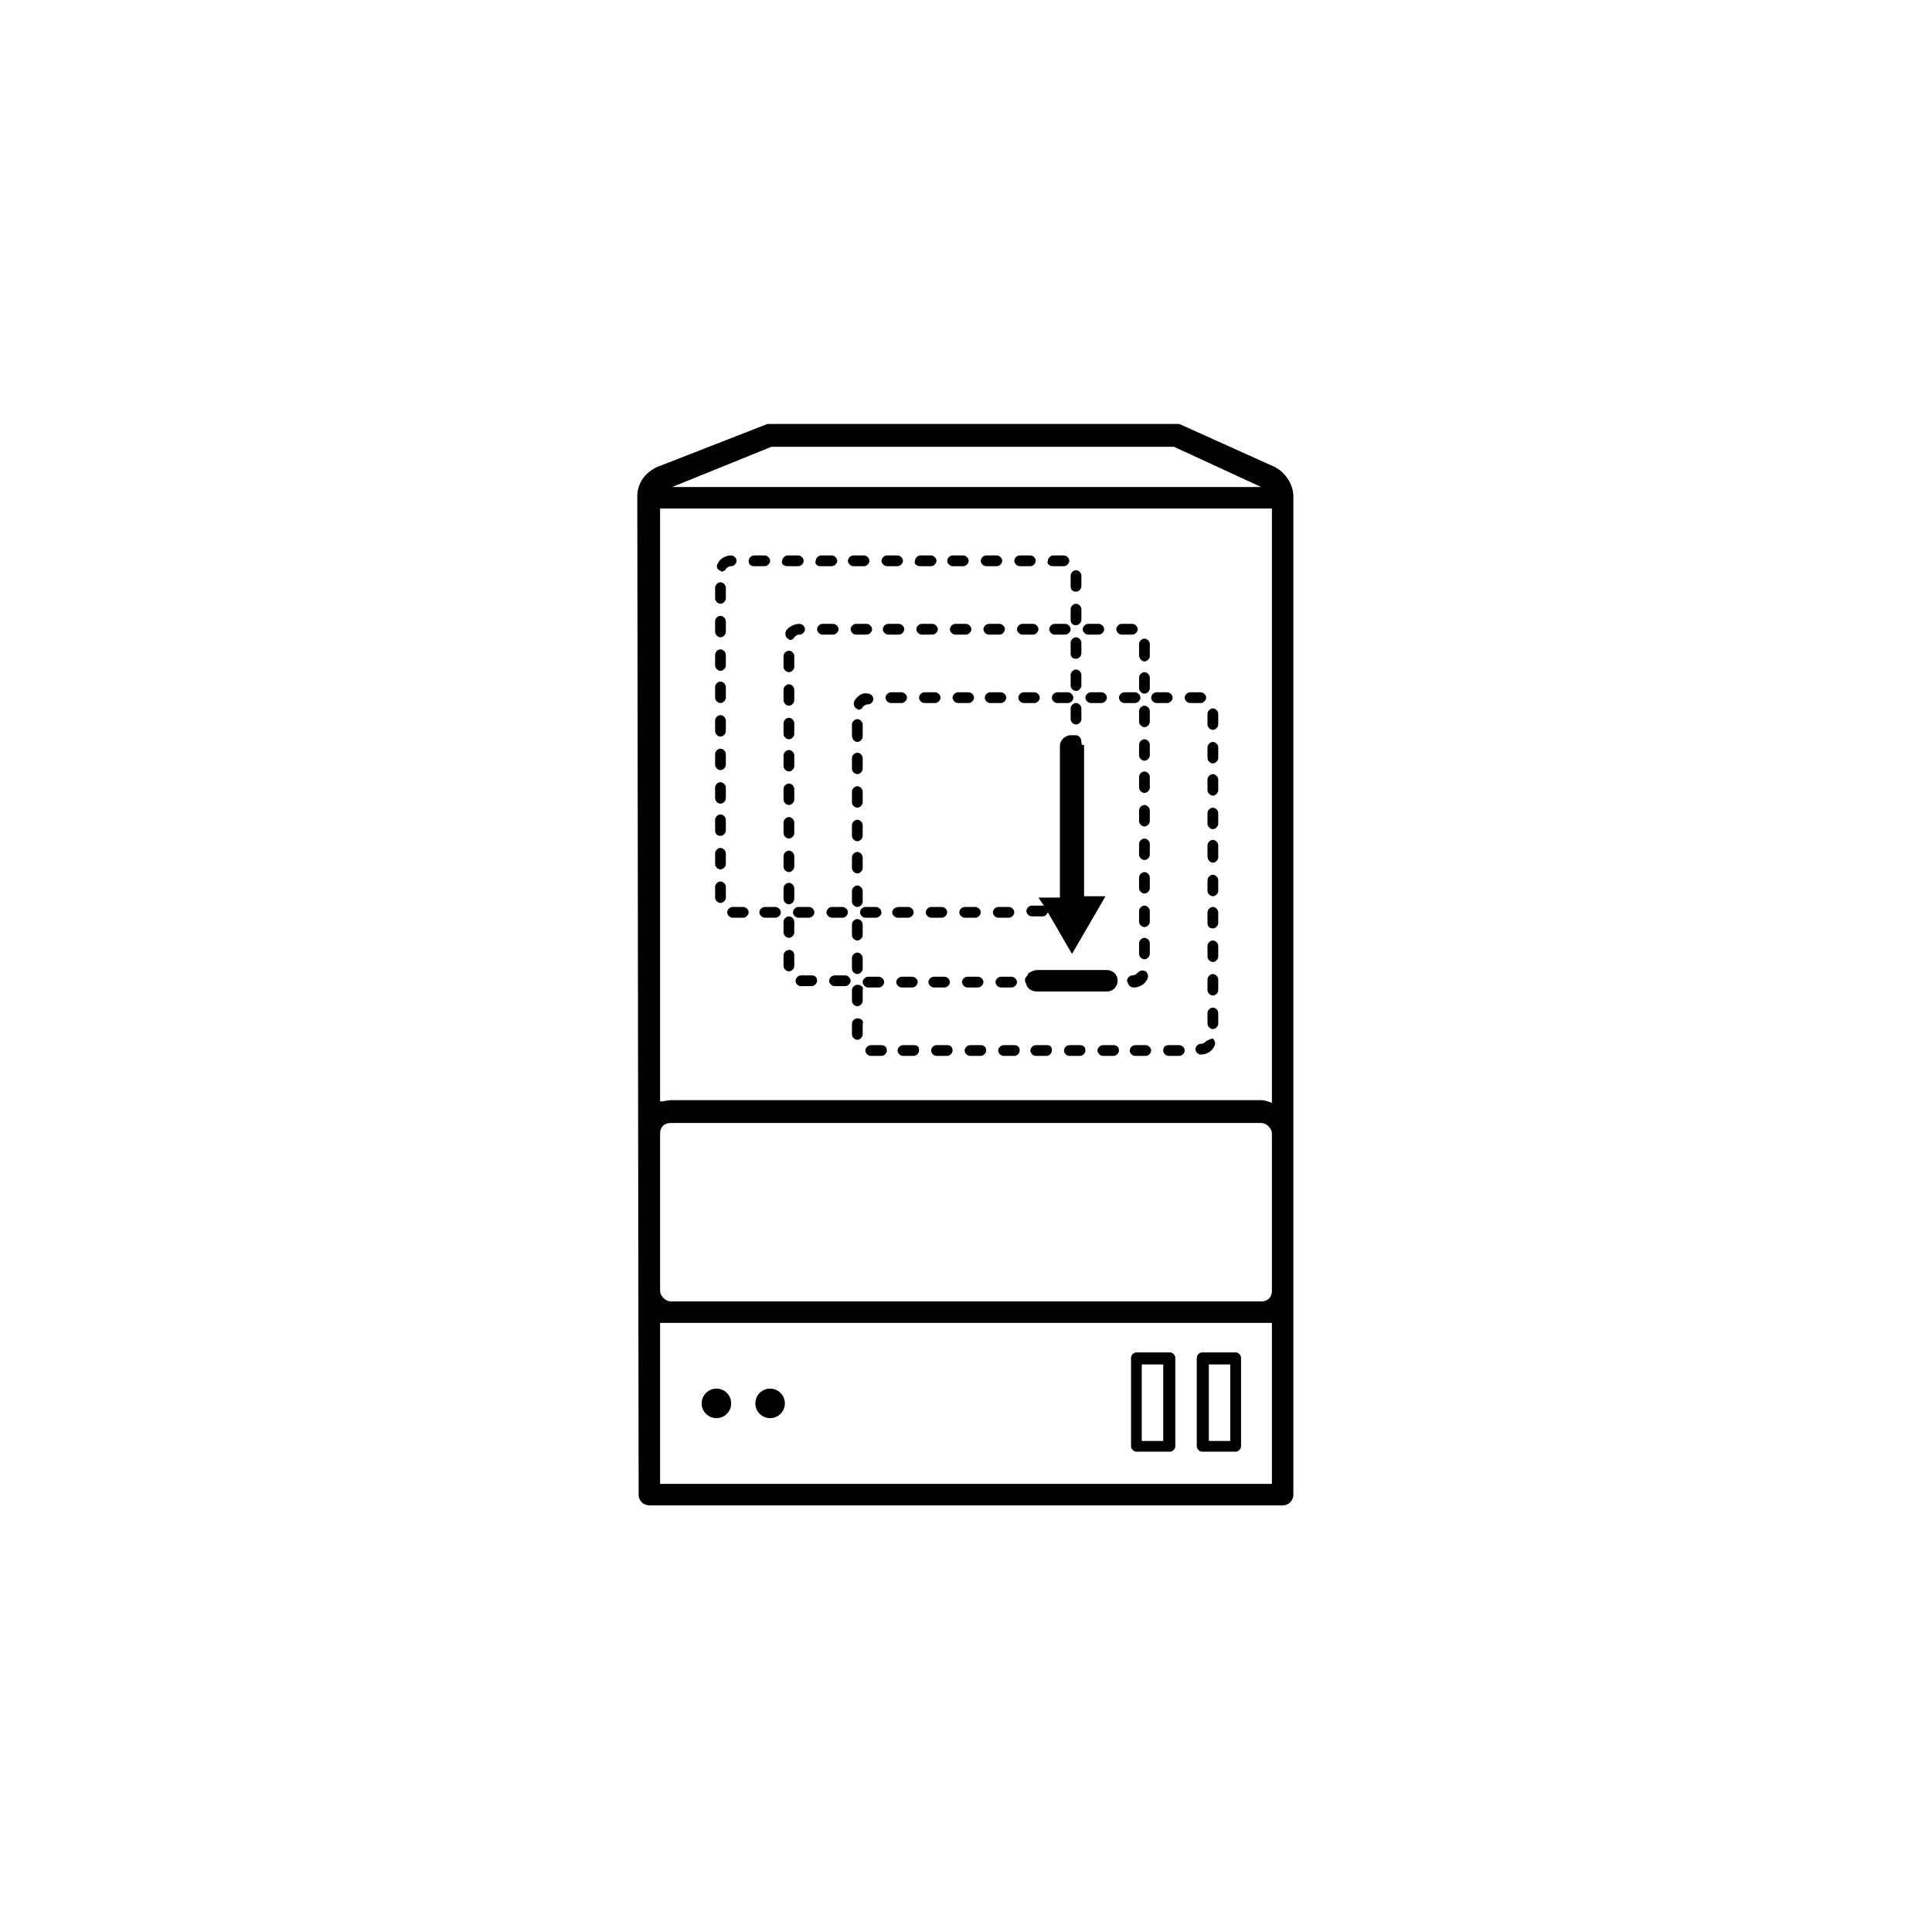 <?xml version="1.0" encoding="utf-8"?>
<!-- Generator: Adobe Illustrator 19.0.0, SVG Export Plug-In . SVG Version: 6.00 Build 0)  -->
<!DOCTYPE svg PUBLIC "-//W3C//DTD SVG 1.0//EN" "http://www.w3.org/TR/2001/REC-SVG-20010904/DTD/svg10.dtd">
<svg version="1.0" xmlns="http://www.w3.org/2000/svg" xmlns:xlink="http://www.w3.org/1999/xlink" x="0px" y="0px"
	 viewBox="0 0 144 144" enable-background="new 0 0 144 144" xml:space="preserve">
<g id="template" display="none">
	<circle display="inline" fill="none" stroke="#FFFFFF" stroke-width="0.25" stroke-miterlimit="10" cx="72" cy="72" r="36"/>
	<g display="inline">
		
			<circle fill="none" stroke="#FFFFFF" stroke-width="0.25" stroke-linecap="round" stroke-miterlimit="10" stroke-dasharray="1.988,1.988" cx="72" cy="72" r="40.5"/>
	</g>
	
		<line display="inline" fill="none" stroke="#FFFFFF" stroke-width="0.25" stroke-miterlimit="10" x1="72" y1="18" x2="72" y2="126"/>
	
		<line display="inline" fill="none" stroke="#FFFFFF" stroke-width="0.25" stroke-miterlimit="10" x1="126" y1="72" x2="18" y2="72"/>
	
		<line display="inline" fill="none" stroke="#FFFFFF" stroke-width="0.25" stroke-miterlimit="10" x1="110.2" y1="33.8" x2="33.8" y2="110.2"/>
	
		<line display="inline" fill="none" stroke="#FFFFFF" stroke-width="0.25" stroke-miterlimit="10" x1="110.2" y1="110.2" x2="33.8" y2="33.8"/>
</g>
<g id="icon">
	<g>
		<g>
			<circle cx="53.4" cy="104.6" r="1.1"/>
			<circle cx="57.4" cy="104.6" r="1.1"/>
			<path d="M89.6,108.2h2.5c0.2,0,0.4-0.2,0.4-0.4v-6.6c0-0.2-0.2-0.4-0.4-0.4h-2.5c-0.2,0-0.4,0.2-0.4,0.4v6.6
				C89.2,108,89.4,108.2,89.6,108.2z M90.1,101.7h1.6v5.7h-1.6V101.7z"/>
			<path d="M84.7,108.2h2.5c0.2,0,0.4-0.2,0.4-0.4v-6.6c0-0.2-0.2-0.4-0.4-0.4h-2.5c-0.2,0-0.4,0.2-0.4,0.4v6.6
				C84.3,108,84.5,108.2,84.7,108.2z M85.1,101.7h1.6v5.7h-1.6V101.7z"/>
			<path d="M71.5,68c0,0.2,0.2,0.4,0.4,0.4h0.8c0.2,0,0.4-0.2,0.4-0.4s-0.2-0.4-0.4-0.4h-0.8C71.7,67.6,71.5,67.8,71.5,68z"/>
			<path d="M80.2,49.1c0.2,0,0.4-0.2,0.4-0.4v-0.8c0-0.2-0.2-0.4-0.4-0.4c-0.2,0-0.4,0.2-0.4,0.4v0.8C79.8,48.9,79.9,49.1,80.2,49.1
				z"/>
			<path d="M73.5,42.2h0.8c0.2,0,0.4-0.2,0.4-0.4c0-0.2-0.2-0.4-0.4-0.4h-0.8c-0.2,0-0.4,0.2-0.4,0.4C73.1,42,73.3,42.2,73.5,42.2z"
				/>
			<path d="M66.5,68c0,0.2,0.2,0.4,0.4,0.4h0.8c0.2,0,0.4-0.2,0.4-0.4s-0.2-0.4-0.4-0.4H67C66.7,67.6,66.5,67.8,66.5,68z"/>
			<path d="M68.6,42.2h0.8c0.2,0,0.4-0.2,0.4-0.4c0-0.2-0.2-0.4-0.4-0.4h-0.8c-0.2,0-0.4,0.2-0.4,0.4C68.1,42,68.3,42.2,68.6,42.2z"
				/>
			<path d="M69,68c0,0.2,0.2,0.4,0.4,0.4h0.8c0.2,0,0.4-0.2,0.4-0.4s-0.2-0.4-0.4-0.4h-0.8C69.2,67.6,69,67.8,69,68z"/>
			<path d="M71,42.2h0.8c0.2,0,0.4-0.2,0.4-0.4c0-0.2-0.2-0.4-0.4-0.4H71c-0.2,0-0.4,0.2-0.4,0.4C70.6,42,70.8,42.2,71,42.2z"/>
			<path d="M79.8,51.1c0,0.2,0.2,0.4,0.4,0.4c0.2,0,0.4-0.2,0.4-0.4v-0.8c0-0.2-0.2-0.4-0.4-0.4c-0.2,0-0.4,0.2-0.4,0.4V51.1z"/>
			<path d="M80.2,46.6c0.2,0,0.4-0.2,0.4-0.4v-0.8c0-0.2-0.2-0.4-0.4-0.4c-0.2,0-0.4,0.2-0.4,0.4v0.8C79.8,46.4,79.9,46.6,80.2,46.6
				z"/>
			<path d="M80.2,44.1c0.2,0,0.4-0.2,0.4-0.4v-0.8c0-0.2-0.2-0.4-0.4-0.4c-0.2,0-0.4,0.2-0.4,0.4v0.8C79.8,43.9,79.9,44.1,80.2,44.1
				z"/>
			<path d="M80.2,52.4c-0.2,0-0.4,0.2-0.4,0.4v0.8c0,0.2,0.2,0.4,0.4,0.4c0.2,0,0.4-0.2,0.4-0.4v-0.8C80.6,52.6,80.4,52.4,80.2,52.4
				z"/>
			<path d="M76,42.2h0.8c0.2,0,0.4-0.2,0.4-0.4c0-0.2-0.2-0.4-0.4-0.4H76c-0.2,0-0.4,0.2-0.4,0.4C75.6,42,75.8,42.2,76,42.2z"/>
			<path d="M74,68c0,0.2,0.2,0.4,0.4,0.4h0.8c0.2,0,0.4-0.2,0.4-0.4s-0.2-0.4-0.4-0.4h-0.8C74.2,67.6,74,67.8,74,68z"/>
			<path d="M78.5,42.2h0.8c0.2,0,0.4-0.2,0.4-0.4c0-0.2-0.2-0.4-0.4-0.4h-0.8c-0.2,0-0.4,0.2-0.4,0.4C78,42,78.2,42.2,78.5,42.2z"/>
			<path d="M53.7,52.4c0.2,0,0.4-0.2,0.4-0.4v-0.8c0-0.2-0.2-0.4-0.4-0.4c-0.2,0-0.4,0.2-0.4,0.4V52C53.3,52.2,53.5,52.4,53.7,52.4z
				"/>
			<path d="M56.2,42.2H57c0.2,0,0.4-0.2,0.4-0.4c0-0.2-0.2-0.4-0.4-0.4h-0.8c-0.2,0-0.4,0.2-0.4,0.4C55.8,42,55.9,42.2,56.2,42.2z"
				/>
			<path d="M53.7,64.8c0.2,0,0.4-0.2,0.4-0.4v-0.8c0-0.2-0.2-0.4-0.4-0.4c-0.2,0-0.4,0.2-0.4,0.4v0.8C53.3,64.6,53.5,64.8,53.7,64.8
				z"/>
			<path d="M54.2,68c0,0.2,0.2,0.4,0.4,0.4h0.8c0.2,0,0.4-0.2,0.4-0.4s-0.2-0.4-0.4-0.4h-0.8C54.4,67.6,54.2,67.8,54.2,68z"/>
			<path d="M58.7,42.2h0.8c0.2,0,0.4-0.2,0.4-0.4c0-0.2-0.2-0.4-0.4-0.4h-0.8c-0.2,0-0.4,0.2-0.4,0.4C58.2,42,58.4,42.2,58.7,42.2z"
				/>
			<path d="M53.6,42.5c0.1,0,0.1,0.1,0.2,0.1c0.1,0,0.3-0.1,0.3-0.2c0.1-0.1,0.2-0.2,0.4-0.2c0.2,0,0.4-0.2,0.4-0.4
				c0-0.2-0.2-0.4-0.4-0.4c-0.4,0-0.8,0.2-1,0.6C53.4,42.1,53.4,42.4,53.6,42.5z"/>
			<path d="M56.6,68c0,0.2,0.2,0.4,0.4,0.4h0.8c0.2,0,0.4-0.2,0.4-0.4s-0.2-0.4-0.4-0.4h-0.8C56.8,67.6,56.6,67.8,56.6,68z"/>
			<path d="M53.7,67.3c0.2,0,0.4-0.2,0.4-0.4v-0.8c0-0.2-0.2-0.4-0.4-0.4c-0.2,0-0.4,0.2-0.4,0.4v0.8C53.3,67.1,53.5,67.3,53.7,67.3
				z"/>
			<path d="M53.7,47.5c0.2,0,0.4-0.2,0.4-0.4v-0.8c0-0.2-0.2-0.4-0.4-0.4c-0.2,0-0.4,0.2-0.4,0.4v0.8C53.3,47.3,53.5,47.5,53.7,47.5
				z"/>
			<path d="M53.7,59.9c0.2,0,0.4-0.2,0.4-0.4v-0.8c0-0.2-0.2-0.4-0.4-0.4c-0.2,0-0.4,0.2-0.4,0.4v0.8C53.3,59.7,53.5,59.9,53.7,59.9
				z"/>
			<path d="M53.7,62.3c0.2,0,0.4-0.2,0.4-0.4v-0.8c0-0.2-0.2-0.4-0.4-0.4c-0.2,0-0.4,0.2-0.4,0.4v0.8C53.3,62.2,53.5,62.3,53.7,62.3
				z"/>
			<path d="M53.7,57.4c0.2,0,0.4-0.2,0.4-0.4v-0.8c0-0.2-0.2-0.4-0.4-0.4c-0.2,0-0.4,0.2-0.4,0.4V57C53.3,57.2,53.5,57.4,53.7,57.4z
				"/>
			<path d="M53.7,54.9c0.2,0,0.4-0.2,0.4-0.4v-0.8c0-0.2-0.2-0.4-0.4-0.4c-0.2,0-0.4,0.2-0.4,0.4v0.8C53.3,54.7,53.5,54.9,53.7,54.9
				z"/>
			<path d="M53.7,50c0.2,0,0.4-0.2,0.4-0.4v-0.8c0-0.2-0.2-0.4-0.4-0.4c-0.2,0-0.4,0.2-0.4,0.4v0.8C53.3,49.8,53.5,50,53.7,50z"/>
			<path d="M53.7,45c0.2,0,0.4-0.2,0.4-0.4v-0.8c0-0.2-0.2-0.4-0.4-0.4c-0.2,0-0.4,0.2-0.4,0.4v0.8C53.3,44.8,53.5,45,53.7,45z"/>
			<path d="M64.1,68c0,0.2,0.2,0.4,0.4,0.4h0.8c0.2,0,0.4-0.2,0.4-0.4s-0.2-0.4-0.4-0.4h-0.8C64.3,67.6,64.1,67.8,64.1,68z"/>
			<path d="M61.6,68c0,0.2,0.2,0.4,0.4,0.4h0.8c0.2,0,0.4-0.2,0.4-0.4s-0.2-0.4-0.4-0.4H62C61.8,67.6,61.6,67.8,61.6,68z"/>
			<path d="M63.6,42.2h0.8c0.2,0,0.4-0.2,0.4-0.4c0-0.2-0.2-0.4-0.4-0.4h-0.8c-0.2,0-0.4,0.2-0.4,0.4C63.2,42,63.4,42.2,63.6,42.2z"
				/>
			<path d="M66.1,42.2h0.8c0.2,0,0.4-0.2,0.4-0.4c0-0.2-0.2-0.4-0.4-0.4h-0.8c-0.2,0-0.4,0.2-0.4,0.4C65.7,42,65.9,42.2,66.1,42.2z"
				/>
			<path d="M59.1,68c0,0.2,0.2,0.4,0.4,0.4h0.8c0.2,0,0.4-0.2,0.4-0.4s-0.2-0.4-0.4-0.4h-0.8C59.3,67.6,59.1,67.8,59.1,68z"/>
			<path d="M61.1,42.2H62c0.2,0,0.4-0.2,0.4-0.4c0-0.2-0.2-0.4-0.4-0.4h-0.8c-0.2,0-0.4,0.2-0.4,0.4C60.7,42,60.9,42.2,61.1,42.2z"
				/>
			<path d="M84.9,71.1c0,0.2,0.2,0.4,0.4,0.4s0.4-0.2,0.4-0.4v-0.8c0-0.2-0.2-0.4-0.4-0.4s-0.4,0.2-0.4,0.4V71.1z"/>
			<path d="M85.3,49.3c0.2,0,0.4-0.2,0.4-0.4V48c0-0.2-0.2-0.4-0.4-0.4s-0.4,0.2-0.4,0.4v0.8C84.9,49.1,85.1,49.3,85.3,49.3z"/>
			<path d="M84.5,73.6c0.4,0,0.8-0.2,1-0.6c0.1-0.2,0.1-0.4-0.1-0.6c-0.2-0.1-0.4-0.1-0.6,0.1c-0.1,0.1-0.2,0.2-0.4,0.2
				c-0.2,0-0.4,0.2-0.4,0.4C84.1,73.4,84.2,73.6,84.5,73.6C84.5,73.6,84.5,73.6,84.5,73.6z"/>
			<path d="M63,72.7h-0.8c-0.2,0-0.4,0.2-0.4,0.4s0.2,0.4,0.4,0.4H63c0.2,0,0.4-0.2,0.4-0.4S63.2,72.7,63,72.7z"/>
			<path d="M58.4,67c0,0.2,0.2,0.4,0.4,0.4c0.2,0,0.4-0.2,0.4-0.4v-0.8c0-0.2-0.2-0.4-0.4-0.4c-0.2,0-0.4,0.2-0.4,0.4V67z"/>
			<path d="M60.5,72.7h-0.8c-0.2,0-0.4,0.2-0.4,0.4c0,0.2,0.1,0.3,0.3,0.4l0.9,0c0.2,0,0.4-0.2,0.4-0.4S60.8,72.7,60.5,72.7z"/>
			<path d="M65.5,73.6c0.2,0,0.4-0.2,0.4-0.4s-0.2-0.4-0.4-0.4h-0.8c-0.2,0-0.4,0.2-0.4,0.4s0.2,0.4,0.4,0.4H65.5z"/>
			<path d="M84.9,68.7c0,0.2,0.2,0.4,0.4,0.4s0.4-0.2,0.4-0.4v-0.8c0-0.2-0.2-0.4-0.4-0.4s-0.4,0.2-0.4,0.4V68.7z"/>
			<path d="M85.3,51.7c0.2,0,0.4-0.2,0.4-0.4v-0.8c0-0.2-0.2-0.4-0.4-0.4s-0.4,0.2-0.4,0.4v0.8C84.9,51.5,85.1,51.7,85.3,51.7z"/>
			<path d="M84.9,58.7c0,0.2,0.2,0.4,0.4,0.4s0.4-0.2,0.4-0.4v-0.8c0-0.2-0.2-0.4-0.4-0.4s-0.4,0.2-0.4,0.4V58.7z"/>
			<path d="M84.9,66.2c0,0.2,0.2,0.4,0.4,0.4s0.4-0.2,0.4-0.4v-0.8c0-0.2-0.2-0.4-0.4-0.4s-0.4,0.2-0.4,0.4V66.2z"/>
			<path d="M85.3,54.2c0.2,0,0.4-0.2,0.4-0.4V53c0-0.2-0.2-0.4-0.4-0.4s-0.4,0.2-0.4,0.4v0.8C84.9,54,85.1,54.2,85.3,54.2z"/>
			<path d="M68,73.6c0.2,0,0.4-0.2,0.4-0.4s-0.2-0.4-0.4-0.4h-0.8c-0.2,0-0.4,0.2-0.4,0.4s0.2,0.4,0.4,0.4H68z"/>
			<path d="M84.9,56.3c0,0.2,0.2,0.4,0.4,0.4s0.4-0.2,0.4-0.4v-0.8c0-0.2-0.2-0.4-0.4-0.4s-0.4,0.2-0.4,0.4V56.3z"/>
			<path d="M70.4,73.6c0.2,0,0.4-0.2,0.4-0.4s-0.2-0.4-0.4-0.4h-0.8c-0.2,0-0.4,0.2-0.4,0.4s0.2,0.4,0.4,0.4H70.4z"/>
			<path d="M58.4,64.6c0,0.2,0.2,0.4,0.4,0.4c0.2,0,0.4-0.2,0.4-0.4v-0.8c0-0.2-0.2-0.4-0.4-0.4c-0.2,0-0.4,0.2-0.4,0.4V64.6z"/>
			<path d="M75.4,73.6c0.2,0,0.4-0.2,0.4-0.4s-0.2-0.4-0.4-0.4h-0.8c-0.2,0-0.4,0.2-0.4,0.4s0.2,0.4,0.4,0.4H75.4z"/>
			<path d="M84.9,63.7c0,0.2,0.2,0.4,0.4,0.4s0.4-0.2,0.4-0.4v-0.8c0-0.2-0.2-0.4-0.4-0.4s-0.4,0.2-0.4,0.4V63.7z"/>
			<path d="M84.9,61.2c0,0.2,0.2,0.4,0.4,0.4s0.4-0.2,0.4-0.4v-0.8c0-0.2-0.2-0.4-0.4-0.4s-0.4,0.2-0.4,0.4V61.2z"/>
			<path d="M72.9,73.6c0.2,0,0.4-0.2,0.4-0.4s-0.2-0.4-0.4-0.4h-0.8c-0.2,0-0.4,0.2-0.4,0.4s0.2,0.4,0.4,0.4H72.9z"/>
			<path d="M78.6,46.5c-0.2,0-0.4,0.2-0.4,0.4c0,0.2,0.2,0.4,0.4,0.4h0.8c0.2,0,0.4-0.2,0.4-0.4c0-0.2-0.2-0.4-0.4-0.4H78.6z"/>
			<path d="M76.2,46.5c-0.2,0-0.4,0.2-0.4,0.4c0,0.2,0.2,0.4,0.4,0.4H77c0.2,0,0.4-0.2,0.4-0.4c0-0.2-0.2-0.4-0.4-0.4H76.2z"/>
			<path d="M58.8,70.8c-0.2,0-0.4,0.2-0.4,0.4V72c0,0.2,0.2,0.4,0.4,0.4c0.2,0,0.4-0.2,0.4-0.4v-0.8C59.2,70.9,59,70.8,58.8,70.8z"
				/>
			<path d="M58.8,68.3c-0.2,0-0.4,0.2-0.4,0.4v0.8c0,0.2,0.2,0.4,0.4,0.4c0.2,0,0.4-0.2,0.4-0.4v-0.8C59.2,68.5,59,68.3,58.8,68.3z"
				/>
			<path d="M58.4,52.2c0,0.2,0.2,0.4,0.4,0.4c0.2,0,0.4-0.2,0.4-0.4v-0.8c0-0.2-0.2-0.4-0.4-0.4c-0.2,0-0.4,0.2-0.4,0.4V52.2z"/>
			<path d="M73.7,46.5c-0.2,0-0.4,0.2-0.4,0.4c0,0.2,0.2,0.4,0.4,0.4h0.8c0.2,0,0.4-0.2,0.4-0.4c0-0.2-0.2-0.4-0.4-0.4H73.7z"/>
			<path d="M66.2,46.5c-0.2,0-0.4,0.2-0.4,0.4c0,0.2,0.2,0.4,0.4,0.4h0.8c0.2,0,0.4-0.2,0.4-0.4c0-0.2-0.2-0.4-0.4-0.4H66.2z"/>
			<path d="M61.3,46.5c-0.2,0-0.4,0.2-0.4,0.4c0,0.2,0.2,0.4,0.4,0.4h0.8c0.2,0,0.4-0.2,0.4-0.4c0-0.2-0.2-0.4-0.4-0.4H61.3z"/>
			<path d="M63.8,46.5c-0.2,0-0.4,0.2-0.4,0.4c0,0.2,0.2,0.4,0.4,0.4h0.8c0.2,0,0.4-0.2,0.4-0.4c0-0.2-0.2-0.4-0.4-0.4H63.8z"/>
			<path d="M58.6,47c-0.1,0.2-0.1,0.4,0.1,0.6c0.1,0,0.1,0.1,0.2,0.1c0.1,0,0.3-0.1,0.3-0.2c0.1-0.1,0.2-0.2,0.4-0.2
				c0.2,0,0.4-0.2,0.4-0.4c0-0.2-0.2-0.4-0.4-0.4C59.2,46.5,58.8,46.7,58.6,47z"/>
			<path d="M81.1,47.3h0.8c0.2,0,0.4-0.2,0.4-0.4c0-0.2-0.2-0.4-0.4-0.4h-0.8c-0.2,0-0.4,0.2-0.4,0.4C80.7,47.1,80.9,47.3,81.1,47.3
				z"/>
			<path d="M71.2,46.5c-0.2,0-0.4,0.2-0.4,0.4c0,0.2,0.2,0.4,0.4,0.4H72c0.2,0,0.4-0.2,0.4-0.4c0-0.2-0.2-0.4-0.4-0.4H71.2z"/>
			<path d="M83.6,47.3h0.8c0.2,0,0.4-0.2,0.4-0.4c0-0.2-0.2-0.4-0.4-0.4h-0.8c-0.2,0-0.4,0.2-0.4,0.4C83.2,47.1,83.4,47.3,83.6,47.3
				z"/>
			<path d="M68.7,46.5c-0.2,0-0.4,0.2-0.4,0.4c0,0.2,0.2,0.4,0.4,0.4h0.8c0.2,0,0.4-0.2,0.4-0.4c0-0.2-0.2-0.4-0.4-0.4H68.7z"/>
			<path d="M58.4,57.1c0,0.2,0.2,0.4,0.4,0.4c0.2,0,0.4-0.2,0.4-0.4v-0.8c0-0.2-0.2-0.4-0.4-0.4c-0.2,0-0.4,0.2-0.4,0.4V57.1z"/>
			<path d="M58.8,50.1c0.2,0,0.4-0.2,0.4-0.4v-0.8c0-0.2-0.2-0.4-0.4-0.4c-0.2,0-0.4,0.2-0.4,0.4v0.8C58.4,49.9,58.6,50.1,58.8,50.1
				z"/>
			<path d="M58.4,59.6c0,0.2,0.2,0.4,0.4,0.4c0.2,0,0.4-0.2,0.4-0.4v-0.8c0-0.2-0.2-0.4-0.4-0.4c-0.2,0-0.4,0.2-0.4,0.4V59.6z"/>
			<path d="M58.4,54.7c0,0.2,0.2,0.4,0.4,0.4c0.2,0,0.4-0.2,0.4-0.4v-0.8c0-0.2-0.2-0.4-0.4-0.4c-0.2,0-0.4,0.2-0.4,0.4V54.7z"/>
			<path d="M58.4,62.1c0,0.2,0.2,0.4,0.4,0.4c0.2,0,0.4-0.2,0.4-0.4v-0.8c0-0.2-0.2-0.4-0.4-0.4c-0.2,0-0.4,0.2-0.4,0.4V62.1z"/>
			<path d="M63.9,75.9c-0.2,0-0.4,0.2-0.4,0.4v0.8c0,0.2,0.2,0.4,0.4,0.4s0.4-0.2,0.4-0.4v-0.8C64.4,76.1,64.2,75.9,63.9,75.9z"/>
			<path d="M68.1,77.9h-0.8c-0.2,0-0.4,0.2-0.4,0.4c0,0.2,0.2,0.4,0.4,0.4h0.8c0.2,0,0.4-0.2,0.4-0.4C68.5,78,68.4,77.9,68.1,77.9z"
				/>
			<path d="M63.9,73.4c-0.2,0-0.4,0.2-0.4,0.4v0.8c0,0.2,0.2,0.4,0.4,0.4s0.4-0.2,0.4-0.4v-0.8C64.4,73.6,64.2,73.4,63.9,73.4z"/>
			<path d="M63.5,69.7c0,0.2,0.2,0.4,0.4,0.4s0.4-0.2,0.4-0.4v-0.8c0-0.2-0.2-0.4-0.4-0.4s-0.4,0.2-0.4,0.4V69.7z"/>
			<path d="M70.6,77.9h-0.8c-0.2,0-0.4,0.2-0.4,0.4c0,0.2,0.2,0.4,0.4,0.4h0.8c0.2,0,0.4-0.2,0.4-0.4C71,78,70.8,77.9,70.6,77.9z"/>
			<path d="M63.5,67.2c0,0.2,0.2,0.4,0.4,0.4s0.4-0.2,0.4-0.4v-0.8c0-0.2-0.2-0.4-0.4-0.4s-0.4,0.2-0.4,0.4V67.2z"/>
			<path d="M65.7,77.9h-0.8c-0.2,0-0.4,0.2-0.4,0.4c0,0.2,0.2,0.4,0.4,0.4h0.8c0.2,0,0.4-0.2,0.4-0.4C66.1,78,65.9,77.9,65.7,77.9z"
				/>
			<path d="M63.5,72.2c0,0.2,0.2,0.4,0.4,0.4s0.4-0.2,0.4-0.4v-0.8c0-0.2-0.2-0.4-0.4-0.4s-0.4,0.2-0.4,0.4V72.2z"/>
			<path d="M63.5,64.7c0,0.2,0.2,0.4,0.4,0.4s0.4-0.2,0.4-0.4v-0.8c0-0.2-0.2-0.4-0.4-0.4s-0.4,0.2-0.4,0.4V64.7z"/>
			<path d="M63.5,57.3c0,0.2,0.2,0.4,0.4,0.4s0.4-0.2,0.4-0.4v-0.8c0-0.2-0.2-0.4-0.4-0.4s-0.4,0.2-0.4,0.4V57.3z"/>
			<path d="M63.9,55.3c0.2,0,0.4-0.2,0.4-0.4V54c0-0.2-0.2-0.4-0.4-0.4s-0.4,0.2-0.4,0.4v0.8C63.5,55.1,63.7,55.3,63.9,55.3z"/>
			<path d="M63.5,62.3c0,0.2,0.2,0.4,0.4,0.4s0.4-0.2,0.4-0.4v-0.8c0-0.2-0.2-0.4-0.4-0.4s-0.4,0.2-0.4,0.4V62.3z"/>
			<path d="M63.5,59.8c0,0.2,0.2,0.4,0.4,0.4s0.4-0.2,0.4-0.4V59c0-0.2-0.2-0.4-0.4-0.4s-0.4,0.2-0.4,0.4V59.8z"/>
			<path d="M68.9,51.6c-0.2,0-0.4,0.2-0.4,0.4c0,0.2,0.2,0.4,0.4,0.4h0.8c0.2,0,0.4-0.2,0.4-0.4c0-0.2-0.2-0.4-0.4-0.4H68.9z"/>
			<path d="M84.6,77.9c-0.2,0-0.4,0.2-0.4,0.4c0,0.2,0.2,0.4,0.4,0.4h0.8c0.2,0,0.4-0.2,0.4-0.4c0-0.2-0.2-0.4-0.4-0.4H84.6z"/>
			<path d="M83.8,51.6c-0.2,0-0.4,0.2-0.4,0.4c0,0.2,0.2,0.4,0.4,0.4h0.8c0.2,0,0.4-0.2,0.4-0.4c0-0.2-0.2-0.4-0.4-0.4H83.8z"/>
			<path d="M86.2,52.4h0.8c0.2,0,0.4-0.2,0.4-0.4c0-0.2-0.2-0.4-0.4-0.4h-0.8c-0.2,0-0.4,0.2-0.4,0.4C85.8,52.2,86,52.4,86.2,52.4z"
				/>
			<path d="M90.4,74.2c0.2,0,0.4-0.2,0.4-0.4v-0.8c0-0.2-0.2-0.4-0.4-0.4c-0.2,0-0.4,0.2-0.4,0.4v0.8C90,74,90.2,74.2,90.4,74.2z"/>
			<path d="M86.7,78.3c0,0.2,0.2,0.4,0.4,0.4h0.8c0.2,0,0.4-0.2,0.4-0.4c0-0.2-0.2-0.4-0.4-0.4h-0.8C86.9,77.9,86.7,78,86.7,78.3z"
				/>
			<path d="M90.4,76.7c0.2,0,0.4-0.2,0.4-0.4v-0.8c0-0.2-0.2-0.4-0.4-0.4c-0.2,0-0.4,0.2-0.4,0.4v0.8C90,76.5,90.2,76.7,90.4,76.7z"
				/>
			<path d="M88.7,52.4h0.8c0.2,0,0.4-0.2,0.4-0.4c0-0.2-0.2-0.4-0.4-0.4h-0.8c-0.2,0-0.4,0.2-0.4,0.4C88.3,52.2,88.5,52.4,88.7,52.4
				z"/>
			<path d="M81.3,51.6c-0.2,0-0.4,0.2-0.4,0.4c0,0.2,0.2,0.4,0.4,0.4h0.8c0.2,0,0.4-0.2,0.4-0.4c0-0.2-0.2-0.4-0.4-0.4H81.3z"/>
			<path d="M66.4,51.6c-0.2,0-0.4,0.2-0.4,0.4c0,0.2,0.2,0.4,0.4,0.4h0.8c0.2,0,0.4-0.2,0.4-0.4c0-0.2-0.2-0.4-0.4-0.4H66.4z"/>
			<path d="M78.8,51.6c-0.2,0-0.4,0.2-0.4,0.4c0,0.2,0.2,0.4,0.4,0.4h0.8c0.2,0,0.4-0.2,0.4-0.4c0-0.2-0.2-0.4-0.4-0.4H78.8z"/>
			<path d="M63.7,52.2c-0.1,0.2-0.1,0.4,0.1,0.6c0.1,0,0.1,0.1,0.2,0.1c0.1,0,0.3-0.1,0.3-0.2c0.1-0.1,0.2-0.2,0.4-0.2
				c0.2,0,0.4-0.2,0.4-0.4c0-0.2-0.2-0.4-0.4-0.4C64.3,51.6,64,51.8,63.7,52.2z"/>
			<path d="M71.4,51.6c-0.2,0-0.4,0.2-0.4,0.4c0,0.2,0.2,0.4,0.4,0.4h0.8c0.2,0,0.4-0.2,0.4-0.4c0-0.2-0.2-0.4-0.4-0.4H71.4z"/>
			<path d="M73.8,51.6c-0.2,0-0.4,0.2-0.4,0.4c0,0.2,0.2,0.4,0.4,0.4h0.8c0.2,0,0.4-0.2,0.4-0.4c0-0.2-0.2-0.4-0.4-0.4H73.8z"/>
			<path d="M76.3,51.6c-0.2,0-0.4,0.2-0.4,0.4c0,0.2,0.2,0.4,0.4,0.4h0.8c0.2,0,0.4-0.2,0.4-0.4c0-0.2-0.2-0.4-0.4-0.4H76.3z"/>
			<path d="M75.6,77.9h-0.8c-0.2,0-0.4,0.2-0.4,0.4c0,0.2,0.2,0.4,0.4,0.4h0.8c0.2,0,0.4-0.2,0.4-0.4C76,78,75.8,77.9,75.6,77.9z"/>
			<path d="M83,77.9h-0.8c-0.2,0-0.4,0.2-0.4,0.4c0,0.2,0.2,0.4,0.4,0.4H83c0.2,0,0.4-0.2,0.4-0.4C83.4,78,83.2,77.9,83,77.9z"/>
			<path d="M89.9,77.6c-0.1,0.1-0.2,0.2-0.4,0.2c-0.2,0-0.4,0.2-0.4,0.4c0,0.2,0.2,0.4,0.4,0.4c0,0,0,0,0,0c0.4,0,0.8-0.2,1-0.6
				c0.1-0.2,0.1-0.4-0.1-0.6C90.3,77.4,90.1,77.5,89.9,77.6z"/>
			<path d="M90.4,54.4c0.2,0,0.4-0.2,0.4-0.4v-0.8c0-0.2-0.2-0.4-0.4-0.4c-0.2,0-0.4,0.2-0.4,0.4V54C90,54.2,90.2,54.4,90.4,54.4z"
				/>
			<path d="M73.1,77.9h-0.8c-0.2,0-0.4,0.2-0.4,0.4c0,0.2,0.2,0.4,0.4,0.4h0.8c0.2,0,0.4-0.2,0.4-0.4C73.5,78,73.3,77.9,73.1,77.9z"
				/>
			<path d="M90.4,71.7c0.2,0,0.4-0.2,0.4-0.4v-0.8c0-0.2-0.2-0.4-0.4-0.4c-0.2,0-0.4,0.2-0.4,0.4v0.8C90,71.5,90.2,71.7,90.4,71.7z"
				/>
			<path d="M78,77.9h-0.8c-0.2,0-0.4,0.2-0.4,0.4c0,0.2,0.2,0.4,0.4,0.4H78c0.2,0,0.4-0.2,0.4-0.4C78.4,78,78.3,77.9,78,77.9z"/>
			<path d="M80.5,77.9h-0.8c-0.2,0-0.4,0.2-0.4,0.4c0,0.2,0.2,0.4,0.4,0.4h0.8c0.2,0,0.4-0.2,0.4-0.4C80.9,78,80.7,77.9,80.5,77.9z"
				/>
			<path d="M90.4,56.9c0.2,0,0.4-0.2,0.4-0.4v-0.8c0-0.2-0.2-0.4-0.4-0.4c-0.2,0-0.4,0.2-0.4,0.4v0.8C90,56.7,90.2,56.9,90.4,56.9z"
				/>
			<path d="M90.4,61.8c0.2,0,0.4-0.2,0.4-0.4v-0.8c0-0.2-0.2-0.4-0.4-0.4c-0.2,0-0.4,0.2-0.4,0.4v0.8C90,61.6,90.2,61.8,90.4,61.8z"
				/>
			<path d="M90.4,59.3c0.2,0,0.4-0.2,0.4-0.4v-0.8c0-0.2-0.2-0.4-0.4-0.4c-0.2,0-0.4,0.2-0.4,0.4v0.8C90,59.1,90.2,59.3,90.4,59.3z"
				/>
			<path d="M90.4,64.3c0.2,0,0.4-0.2,0.4-0.4V63c0-0.2-0.2-0.4-0.4-0.4c-0.2,0-0.4,0.2-0.4,0.4v0.8C90,64.1,90.2,64.3,90.4,64.3z"/>
			<path d="M90.4,69.2c0.2,0,0.4-0.2,0.4-0.4V68c0-0.2-0.2-0.4-0.4-0.4c-0.2,0-0.4,0.2-0.4,0.4v0.8C90,69.1,90.2,69.2,90.4,69.2z"/>
			<path d="M90.4,66.8c0.2,0,0.4-0.2,0.4-0.4v-0.8c0-0.2-0.2-0.4-0.4-0.4c-0.2,0-0.4,0.2-0.4,0.4v0.8C90,66.6,90.2,66.8,90.4,66.8z"
				/>
			<path d="M80.6,55.3L80.6,55.3c0-0.3-0.2-0.5-0.4-0.5c-0.1,0-0.1,0-0.2,0c0,0-0.1,0-0.1,0c-0.1,0-0.1,0-0.2,0
				c-0.4,0.1-0.7,0.4-0.7,0.8l0,11.3l-1.6,0l0.4,0.6c0,0-0.1,0-0.1,0h-0.8c-0.2,0-0.4,0.2-0.4,0.4s0.2,0.4,0.4,0.4h0.8
				c0.2,0,0.3-0.1,0.4-0.3l1.8,3.1l2.5-4.3l-1.6,0l0-11.3C80.7,55.6,80.6,55.5,80.6,55.3z"/>
			<path d="M77.3,72.3c-0.2,0-0.4,0.1-0.6,0.2c-0.1,0.1-0.1,0.2-0.2,0.3c-0.1,0.1-0.1,0.2-0.1,0.3s0.1,0.2,0.1,0.3
				c0.1,0.3,0.4,0.5,0.8,0.5l5.2,0c0.5,0,0.8-0.4,0.8-0.8c0-0.5-0.4-0.8-0.8-0.8L77.3,72.3z"/>
			<path d="M47.6,111.4c0,0.5,0.4,0.8,0.8,0.8h47.2c0.5,0,0.8-0.4,0.8-0.8l0-74.4c0-0.9-0.6-1.8-1.4-2.2l-7.1-3.2H57.2l-8.2,3.2
				c-0.9,0.4-1.5,1.2-1.5,2.2L47.6,111.4z M57.5,33.3h30l6.5,3H50.1L57.5,33.3z M49.2,37.9h45.6v44.3C94.5,82.1,94.3,82,94,82H50
				c-0.3,0-0.5,0.1-0.8,0.1V37.9z M49.2,84.5c0-0.5,0.3-0.8,0.8-0.8h44c0.4,0,0.8,0.4,0.8,0.8v11.4v0.3c0,0.5-0.3,0.8-0.8,0.8H50
				c-0.4,0-0.8-0.4-0.8-0.8V96V84.5z M94.8,110.6H49.2v-12h45.6V110.6z"/>
		</g>
	</g>
</g>
</svg>
